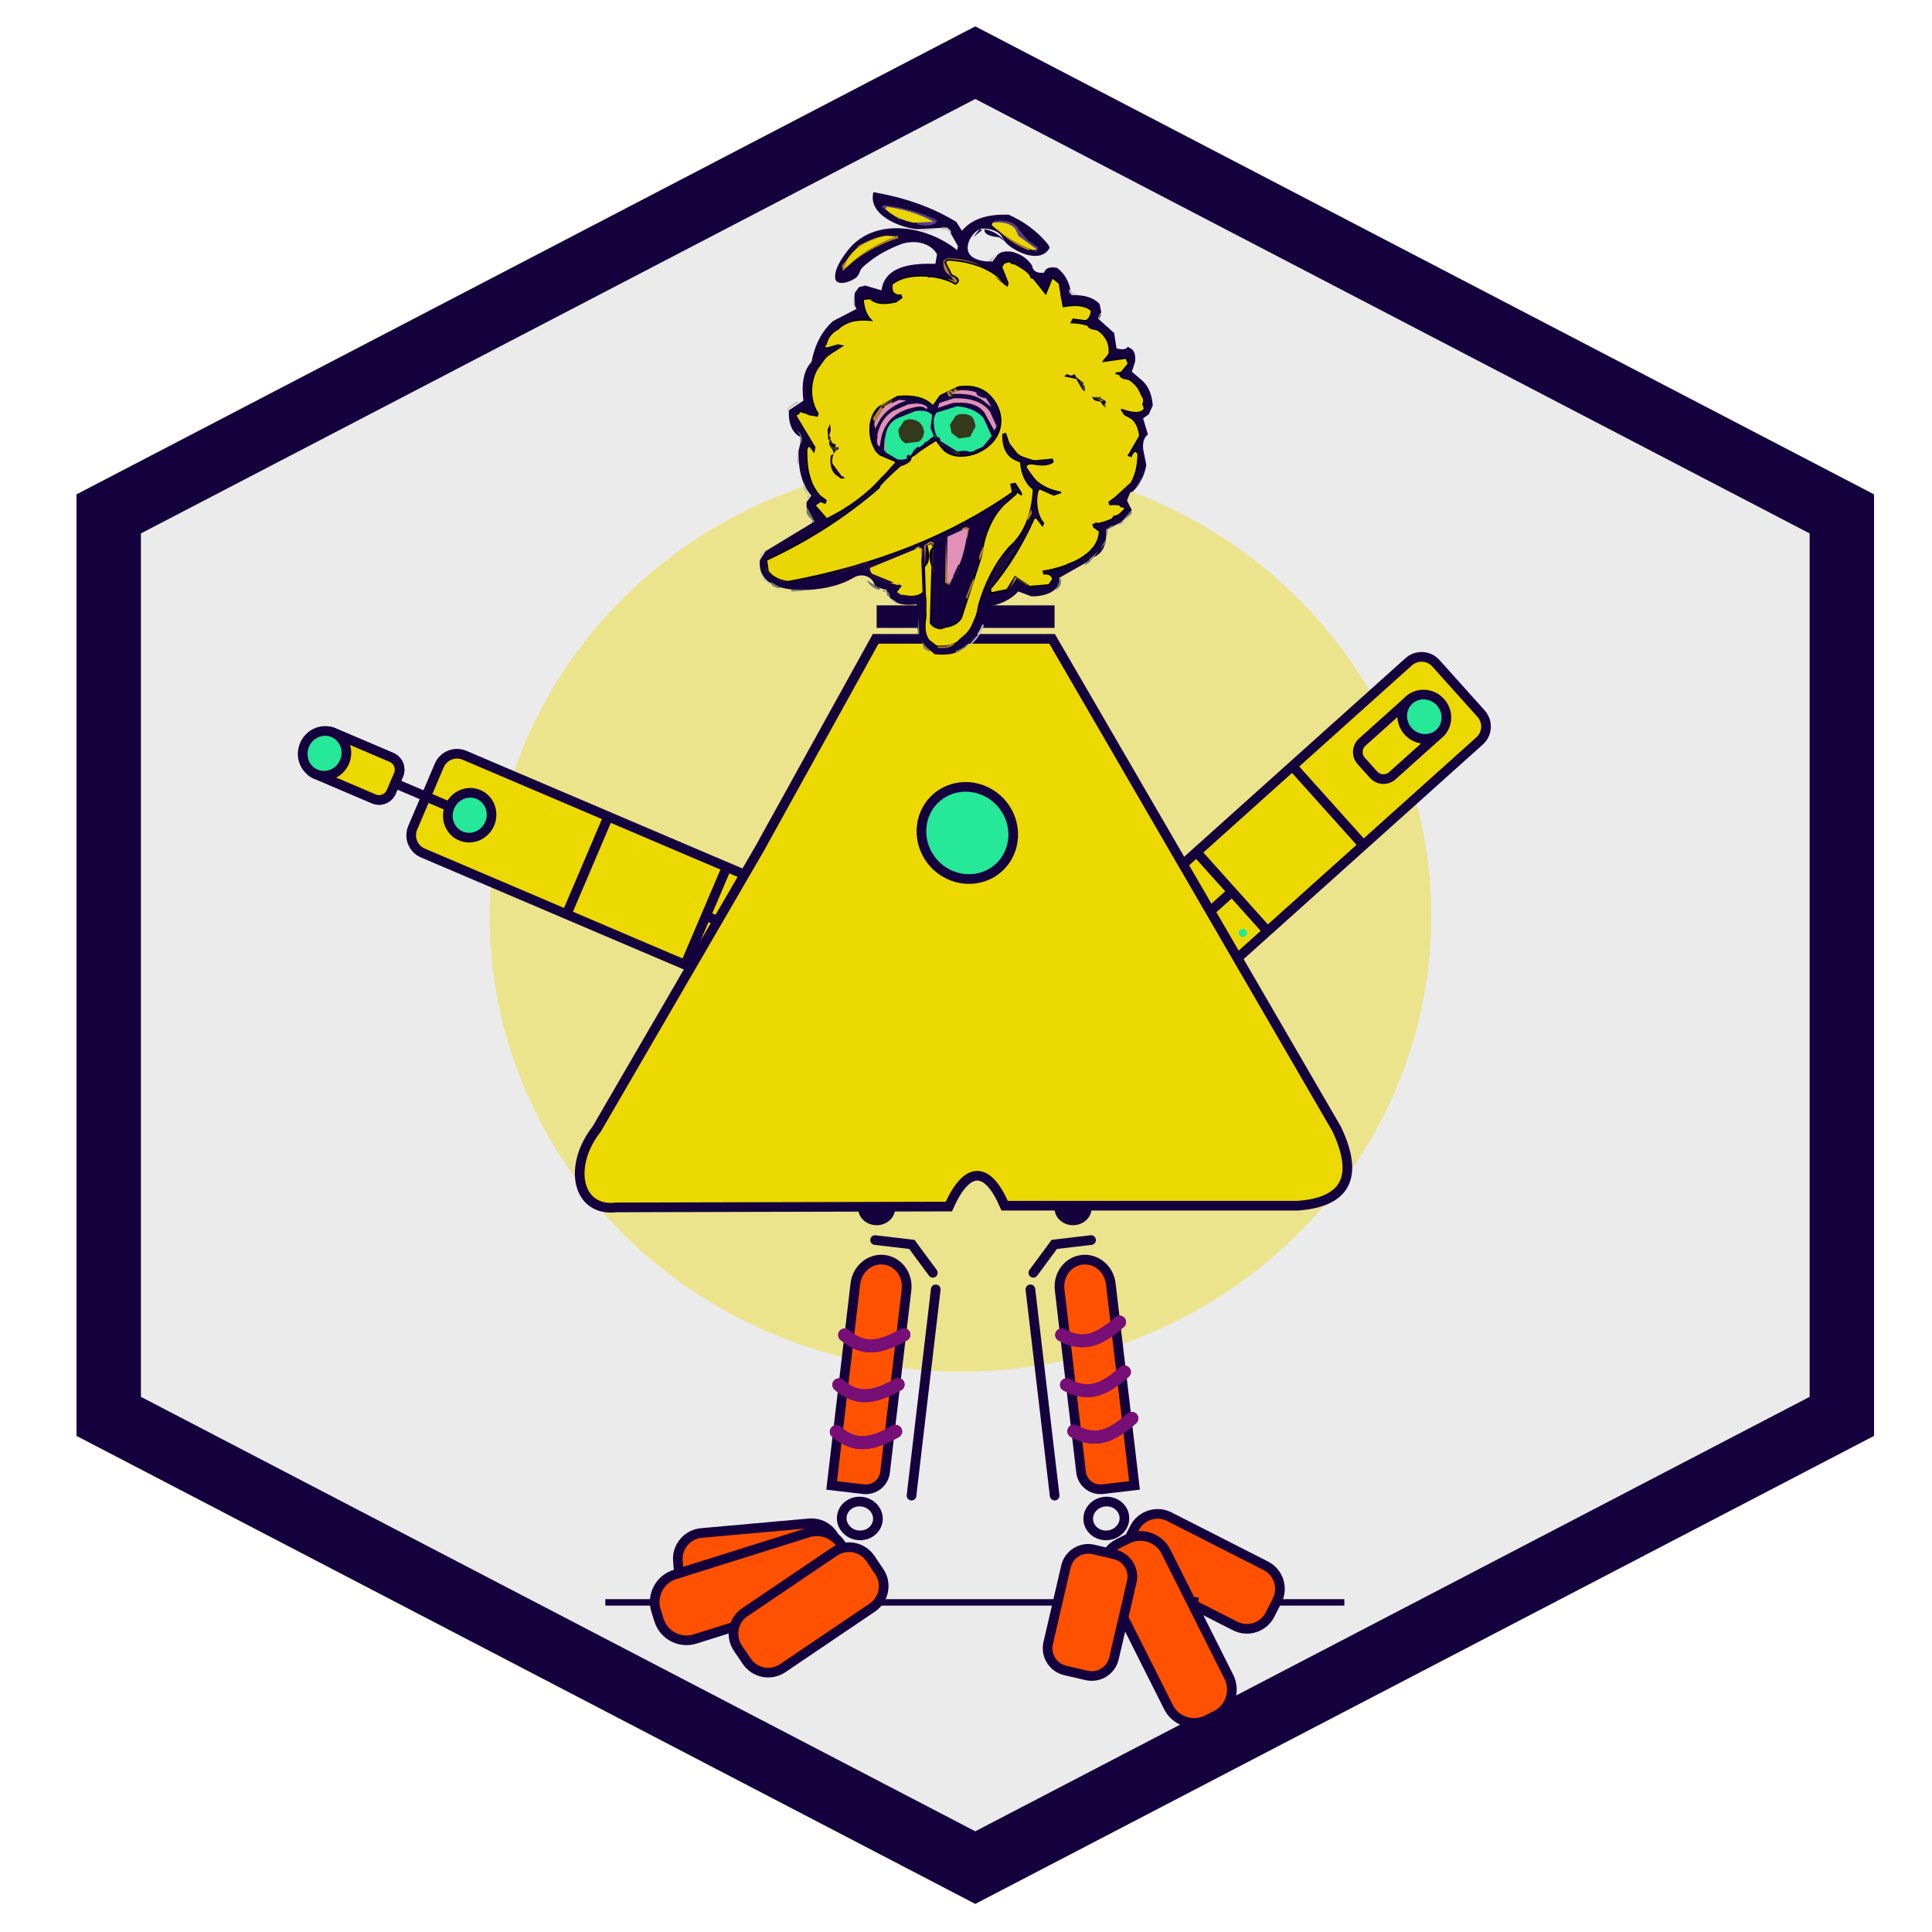 <?xml version="1.0" standalone="no"?><!-- Generator: Gravit.io --><svg xmlns="http://www.w3.org/2000/svg" xmlns:xlink="http://www.w3.org/1999/xlink" style="isolation:isolate" viewBox="0 0 1200 1200" width="1200px" height="1200px"><defs><clipPath id="_clipPath_vOF9yXOxLPNBE8D3JhpP67arb49Flkju"><rect width="1200" height="1200"/></clipPath></defs><g clip-path="url(#_clipPath_vOF9yXOxLPNBE8D3JhpP67arb49Flkju)"><polygon points="1144,879.73,605.763,1160,67.525,879.73,67.525,319.19,605.763,38.92,1144,319.19" fill="rgb(235,235,235)" vector-effect="non-scaling-stroke" stroke-width="40" stroke="rgb(21,0,62)" stroke-linejoin="miter" stroke-linecap="square" stroke-miterlimit="3"/><g opacity="0.4"><ellipse vector-effect="non-scaling-stroke" cx="596.571" cy="569" rx="272.429" ry="263" fill="rgb(236,217,1)" stroke-width="40" stroke="rgb(236,217,1)" stroke-linejoin="miter" stroke-linecap="round" stroke-miterlimit="3"/></g><line x1="378" y1="995.271" x2="833" y2="995.271" vector-effect="non-scaling-stroke" stroke-width="4" stroke="rgb(21,0,62)" stroke-linejoin="miter" stroke-linecap="square" stroke-miterlimit="3"/><g><path d="M 698.138 642.282 L 670.06 610.99 C 665.645 606.069 666.055 598.489 670.976 594.074 L 874.946 411.056 C 879.867 406.641 887.447 407.051 891.862 411.972 L 919.94 443.265 C 924.355 448.185 923.945 455.765 919.024 460.18 L 715.054 643.198 C 710.133 647.613 702.553 647.203 698.138 642.282 Z" style="stroke:none;fill:#ECD901;stroke-miterlimit:10;"/><path d="M 698.138 642.282 L 670.06 610.99 C 665.645 606.069 666.055 598.489 670.976 594.074 L 874.946 411.056 C 879.867 406.641 887.447 407.051 891.862 411.972 L 919.94 443.265 C 924.355 448.185 923.945 455.765 919.024 460.18 L 715.054 643.198 C 710.133 647.613 702.553 647.203 698.138 642.282 Z" style="fill:none;stroke:#15003E;stroke-width:6;stroke-linecap:square;stroke-miterlimit:2;"/><line x1="846.143" y1="524.231" x2="803.401" y2="476.596" vector-effect="non-scaling-stroke" stroke-width="6" stroke="rgb(21,0,62)" stroke-linejoin="miter" stroke-linecap="square" stroke-miterlimit="3"/><line x1="786.599" y1="577.658" x2="743.857" y2="530.023" vector-effect="non-scaling-stroke" stroke-width="6" stroke="rgb(21,0,62)" stroke-linejoin="miter" stroke-linecap="square" stroke-miterlimit="3"/><line x1="684.843" y1="625.968" x2="764.484" y2="554.509" vector-effect="non-scaling-stroke" stroke-width="6" stroke="rgb(21,0,62)" stroke-linejoin="miter" stroke-linecap="square" stroke-miterlimit="3"/><g><path d="M 853.139 481.176 L 845.477 472.637 C 842.431 469.242 842.714 464.013 846.109 460.967 L 875.488 434.606 C 878.883 431.56 884.112 431.843 887.158 435.238 L 894.82 443.777 C 897.866 447.171 897.582 452.4 894.188 455.446 L 864.809 481.808 C 861.414 484.854 856.185 484.571 853.139 481.176 Z" style="stroke:none;fill:#ECD901;stroke-linecap:square;stroke-miterlimit:2;"/><path d="M 853.139 481.176 L 845.477 472.637 C 842.431 469.242 842.714 464.013 846.109 460.967 L 875.488 434.606 C 878.883 431.56 884.112 431.843 887.158 435.238 L 894.82 443.777 C 897.866 447.171 897.582 452.4 894.188 455.446 L 864.809 481.808 C 861.414 484.854 856.185 484.571 853.139 481.176 Z" style="fill:none;stroke:#15003E;stroke-width:6;stroke-linecap:square;stroke-miterlimit:2;"/><path d=" M 894.012 455.604 C 888.466 460.58 879.774 459.951 874.614 454.2 C 869.454 448.449 869.767 439.74 875.312 434.764 C 880.858 429.788 889.55 430.417 894.71 436.168 C 899.871 441.919 899.558 450.628 894.012 455.604 Z " fill="rgb(37,232,153)" vector-effect="non-scaling-stroke" stroke-width="6" stroke="rgb(21,0,62)" stroke-linejoin="miter" stroke-linecap="square" stroke-miterlimit="3"/></g></g><g><path d="M 546.977 592.285 L 530.493 630.962 C 527.901 637.044 520.858 639.877 514.777 637.285 L 262.676 529.838 C 256.594 527.246 253.761 520.204 256.353 514.122 L 272.837 475.446 C 275.429 469.364 282.472 466.531 288.553 469.123 L 540.654 576.569 C 546.736 579.161 549.569 586.203 546.977 592.285 Z" style="stroke:none;fill:#ECD901;stroke-linecap:square;stroke-miterlimit:2;"/><path d="M 546.977 592.285 L 530.493 630.962 C 527.901 637.044 520.858 639.877 514.777 637.285 L 262.676 529.838 C 256.594 527.246 253.761 520.204 256.353 514.122 L 272.837 475.446 C 275.429 469.364 282.472 466.531 288.553 469.123 L 540.654 576.569 C 546.736 579.161 549.569 586.203 546.977 592.285 Z" style="fill:none;stroke:#15003E;stroke-width:6;stroke-linecap:square;stroke-miterlimit:2;"/><line x1="377.414" y1="508.083" x2="352.321" y2="566.958" vector-effect="non-scaling-stroke" stroke-width="6" stroke="rgb(21,0,62)" stroke-linejoin="miter" stroke-linecap="square" stroke-miterlimit="3"/><line x1="451.009" y1="539.449" x2="425.916" y2="598.325" vector-effect="non-scaling-stroke" stroke-width="6" stroke="rgb(21,0,62)" stroke-linejoin="miter" stroke-linecap="square" stroke-miterlimit="3"/><line x1="537.815" y1="611.231" x2="439.382" y2="569.279" vector-effect="non-scaling-stroke" stroke-width="6" stroke="rgb(21,0,62)" stroke-linejoin="miter" stroke-linecap="square" stroke-miterlimit="3"/><line x1="285.754" y1="503.802" x2="240.677" y2="484.59" vector-effect="non-scaling-stroke" stroke-width="6" stroke="rgb(21,0,62)" stroke-linejoin="miter" stroke-linecap="square" stroke-miterlimit="3"/><path d="M 247.526 481.273 L 243.028 491.827 C 241.239 496.023 236.381 497.977 232.185 496.189 L 195.874 480.713 C 191.678 478.925 189.723 474.066 191.512 469.871 L 196.009 459.317 C 197.798 455.121 202.656 453.167 206.852 454.955 L 243.164 470.431 C 247.359 472.219 249.314 477.078 247.526 481.273 Z" style="stroke:none;fill:#E32F2F;stroke-linecap:square;stroke-miterlimit:2;"/><path d="M 247.526 481.273 L 243.028 491.827 C 241.239 496.023 236.381 497.977 232.185 496.189 L 195.874 480.713 C 191.678 478.925 189.723 474.066 191.512 469.871 L 196.009 459.317 C 197.798 455.121 202.656 453.167 206.852 454.955 L 243.164 470.431 C 247.359 472.219 249.314 477.078 247.526 481.273 Z" style="fill:none;stroke:#15003E;stroke-width:6;stroke-linecap:square;stroke-miterlimit:2;"/><path d="M 247.526 481.273 L 243.028 491.827 C 241.239 496.023 236.381 497.977 232.185 496.189 L 195.874 480.713 C 191.678 478.925 189.723 474.066 191.512 469.871 L 196.009 459.317 C 197.798 455.121 202.656 453.167 206.852 454.955 L 243.164 470.431 C 247.359 472.219 249.314 477.078 247.526 481.273 Z" style="stroke:none;fill:#ECD901;stroke-linecap:square;stroke-miterlimit:2;"/><path d="M 247.526 481.273 L 243.028 491.827 C 241.239 496.023 236.381 497.977 232.185 496.189 L 195.874 480.713 C 191.678 478.925 189.723 474.066 191.512 469.871 L 196.009 459.317 C 197.798 455.121 202.656 453.167 206.852 454.955 L 243.164 470.431 C 247.359 472.219 249.314 477.078 247.526 481.273 Z" style="fill:none;stroke:#15003E;stroke-width:6;stroke-linecap:square;stroke-miterlimit:2;"/><path d=" M 207.069 455.047 C 213.923 457.969 217.029 466.111 213.999 473.22 C 210.969 480.328 202.945 483.727 196.091 480.806 C 189.237 477.884 186.131 469.742 189.161 462.633 C 192.19 455.525 200.215 452.126 207.069 455.047 Z " fill="rgb(37,232,153)" vector-effect="non-scaling-stroke" stroke-width="6" stroke="rgb(21,0,62)" stroke-linejoin="miter" stroke-linecap="square" stroke-miterlimit="3"/><path d=" M 297.222 493.471 C 304.077 496.393 307.182 504.535 304.152 511.643 C 301.123 518.751 293.098 522.151 286.244 519.229 C 279.39 516.308 276.285 508.165 279.314 501.057 C 282.344 493.949 290.368 490.55 297.222 493.471 Z " fill="rgb(37,232,153)" vector-effect="non-scaling-stroke" stroke-width="6" stroke="rgb(21,0,62)" stroke-linejoin="miter" stroke-linecap="square" stroke-miterlimit="3"/></g><ellipse vector-effect="non-scaling-stroke" cx="447.439" cy="579.049" rx="2.5" ry="2.574" fill="rgb(37,232,153)"/><ellipse vector-effect="non-scaling-stroke" cx="771.939" cy="579.475" rx="2.5" ry="2.574" fill="rgb(37,232,153)"/><ellipse vector-effect="non-scaling-stroke" cx="544.5" cy="750.5" rx="11.5" ry="10.5" fill="rgb(21,0,62)"/><ellipse vector-effect="non-scaling-stroke" cx="666.5" cy="750.5" rx="11.5" ry="10.5" fill="rgb(21,0,62)"/><path d=" M 830.212 701.21 C 844.222 730.816 836.162 746.718 806.001 748.884 L 624 748.884 C 613.333 724 600.667 724 589.334 749.409 L 383 749.935 C 358.411 752.978 352.466 724.32 370.665 701.21 L 471.79 527.127 L 543.877 396.8 L 599.749 396.8 L 653.479 396.8 L 728.783 526.507 L 830.212 701.21 Z " fill="rgb(236,217,1)" vector-effect="non-scaling-stroke" stroke-width="6" stroke="rgb(21,0,62)" stroke-linejoin="miter" stroke-linecap="square" stroke-miterlimit="3"/><path d=" M 620.258 539.023 C 608.731 549.366 590.665 548.058 579.94 536.105 C 569.214 524.151 569.864 506.05 581.391 495.707 C 592.917 485.365 610.983 486.673 621.709 498.626 C 632.434 510.579 631.784 528.681 620.258 539.023 Z " fill="rgb(37,232,153)" vector-effect="non-scaling-stroke" stroke-width="6" stroke="rgb(21,0,62)" stroke-linejoin="miter" stroke-linecap="square" stroke-miterlimit="3"/><g><g><g><path d="M 672.074 782.473 L 672.074 782.473 C 680.845 781.442 688.848 788.118 689.936 797.372 L 704.662 922.627 L 684.857 924.955 C 678.247 925.732 672.25 920.997 671.473 914.387 L 658.155 801.108 C 657.067 791.854 663.304 783.504 672.074 782.473 Z" style="stroke:none;fill:#FF5100;stroke-linecap:square;stroke-miterlimit:2;"/><path d="M 672.074 782.473 L 672.074 782.473 C 680.845 781.442 688.848 788.118 689.936 797.372 L 704.662 922.627 L 684.857 924.955 C 678.247 925.732 672.25 920.997 671.473 914.387 L 658.155 801.108 C 657.067 791.854 663.304 783.504 672.074 782.473 Z" style="fill:none;stroke:#15003E;stroke-width:6;stroke-linecap:square;stroke-miterlimit:2;"/><g><path d=" M 667 888.95 C 677.521 894.593 685.599 893.5 694.667 887.505 C 697.33 885.744 700.079 883.56 703 881" fill="none" vector-effect="non-scaling-stroke" stroke-width="8" stroke="rgb(119,15,119)" stroke-linejoin="miter" stroke-linecap="round" stroke-miterlimit="3"/><path d=" M 667 888.95 C 677.521 894.593 685.599 893.5 694.667 887.505 C 697.33 885.744 700.079 883.56 703 881" fill="none" vector-effect="non-scaling-stroke" stroke-width="8" stroke="rgb(119,15,119)" stroke-linejoin="miter" stroke-linecap="round" stroke-miterlimit="3"/><path d=" M 667 888.95 C 677.521 894.593 685.599 893.5 694.667 887.505 C 697.33 885.744 700.079 883.56 703 881" fill="none" vector-effect="non-scaling-stroke" stroke-width="8" stroke="rgb(119,15,119)" stroke-linejoin="miter" stroke-linecap="round" stroke-miterlimit="3"/><path d=" M 659.4 829.128 C 669.921 834.771 677.999 833.678 687.066 827.683 C 689.73 825.922 692.479 823.739 695.4 821.178" fill="none" vector-effect="non-scaling-stroke" stroke-width="8" stroke="rgb(119,15,119)" stroke-linejoin="miter" stroke-linecap="round" stroke-miterlimit="3"/><path d=" M 659.4 829.128 C 669.921 834.771 677.999 833.678 687.066 827.683 C 689.73 825.922 692.479 823.739 695.4 821.178" fill="none" vector-effect="non-scaling-stroke" stroke-width="8" stroke="rgb(119,15,119)" stroke-linejoin="miter" stroke-linecap="round" stroke-miterlimit="3"/><path d=" M 662.4 860.128 C 672.921 865.771 680.999 864.678 690.066 858.683 C 692.73 856.922 695.479 854.739 698.4 852.178" fill="none" vector-effect="non-scaling-stroke" stroke-width="8" stroke="rgb(119,15,119)" stroke-linejoin="miter" stroke-linecap="round" stroke-miterlimit="3"/><path d=" M 662.4 860.128 C 672.921 865.771 680.999 864.678 690.066 858.683 C 692.73 856.922 695.479 854.739 698.4 852.178" fill="none" vector-effect="non-scaling-stroke" stroke-width="8" stroke="rgb(119,15,119)" stroke-linejoin="miter" stroke-linecap="round" stroke-miterlimit="3"/></g><path d=" M 677.684 770.234 L 654.841 772.92 L 641.812 790.562" fill="none" vector-effect="non-scaling-stroke" stroke-width="6" stroke="rgb(21,0,62)" stroke-linejoin="miter" stroke-linecap="round" stroke-miterlimit="3"/><line x1="640" y1="800.844" x2="655.062" y2="928.961" vector-effect="non-scaling-stroke" stroke-width="6" stroke="rgb(21,0,62)" stroke-linejoin="miter" stroke-linecap="round" stroke-miterlimit="3"/><path d=" M 698.332 941.836 C 697.655 936.081 692.099 931.996 685.933 932.721 C 679.766 933.446 675.309 938.708 675.986 944.463 C 676.662 950.219 682.218 954.303 688.385 953.578 C 694.551 952.853 699.008 947.592 698.332 941.836 Z " fill="rgb(235,235,235)" vector-effect="non-scaling-stroke" stroke-width="6" stroke="rgb(21,0,62)" stroke-linejoin="miter" stroke-linecap="square" stroke-miterlimit="3"/></g><g><path d="M 786.21 972.543 L 726.319 942.063 C 718.408 938.036 708.716 941.191 704.69 949.102 L 700.249 957.827 C 696.223 965.738 699.377 975.43 707.288 979.457 L 767.179 1009.937 C 775.09 1013.964 784.782 1010.809 788.809 1002.898 L 793.249 994.173 C 797.275 986.262 794.121 976.57 786.21 972.543 Z" style="stroke:none;fill:#FF5100;stroke-linecap:square;stroke-miterlimit:2;"/><path d="M 786.21 972.543 L 726.319 942.063 C 718.408 938.036 708.716 941.191 704.69 949.102 L 700.249 957.827 C 696.223 965.738 699.377 975.43 707.288 979.457 L 767.179 1009.937 C 775.09 1013.964 784.782 1010.809 788.809 1002.898 L 793.249 994.173 C 797.275 986.262 794.121 976.57 786.21 972.543 Z" style="fill:none;stroke:#15003E;stroke-width:6;stroke-linecap:round;stroke-miterlimit:2;"/><g><line x1="741.289" y1="994.91" x2="727.345" y2="993.661" vector-effect="non-scaling-stroke" stroke-width="6" stroke="rgb(21,0,62)" stroke-linejoin="miter" stroke-linecap="square" stroke-miterlimit="3"/></g></g><g><path d="M 763.24 1041.456 L 724.253 963.846 C 719.827 955.036 709.081 951.477 700.271 955.903 L 694.704 958.699 C 685.894 963.125 682.334 973.871 686.76 982.681 L 725.747 1060.291 C 730.173 1069.101 740.919 1072.661 749.729 1068.235 L 755.296 1065.438 C 764.106 1061.013 767.666 1050.267 763.24 1041.456 Z" style="stroke:none;fill:#FF5100;stroke-linecap:round;stroke-miterlimit:2;"/><path d="M 763.24 1041.456 L 724.253 963.846 C 719.827 955.036 709.081 951.477 700.271 955.903 L 694.704 958.699 C 685.894 963.125 682.334 973.871 686.76 982.681 L 725.747 1060.291 C 730.173 1069.101 740.919 1072.661 749.729 1068.235 L 755.296 1065.438 C 764.106 1061.013 767.666 1050.267 763.24 1041.456 Z" style="fill:none;stroke:#15003E;stroke-width:6;stroke-linecap:round;stroke-miterlimit:2;"/></g><g><path d="M 691.916 1030.023 L 702.955 982.476 C 704.723 974.857 699.973 967.234 692.354 965.465 L 679.094 962.387 C 671.475 960.618 663.852 965.368 662.084 972.988 L 651.045 1020.535 C 649.277 1028.155 654.027 1035.777 661.646 1037.546 L 674.906 1040.624 C 682.525 1042.393 690.148 1037.643 691.916 1030.023 Z" style="stroke:none;fill:#FF5100;stroke-linecap:round;stroke-miterlimit:2;"/><path d="M 691.916 1030.023 L 702.955 982.476 C 704.723 974.857 699.973 967.234 692.354 965.465 L 679.094 962.387 C 671.475 960.618 663.852 965.368 662.084 972.988 L 651.045 1020.535 C 649.277 1028.155 654.027 1035.777 661.646 1037.546 L 674.906 1040.624 C 682.525 1042.393 690.148 1037.643 691.916 1030.023 Z" style="fill:none;stroke:#15003E;stroke-width:6;stroke-linecap:round;stroke-miterlimit:2;"/></g></g><g><g><path d="M 549.139 782.473 L 549.139 782.473 C 540.369 781.442 532.365 788.118 531.277 797.372 L 516.552 922.627 L 536.356 924.955 C 542.966 925.732 548.964 920.997 549.741 914.387 L 563.059 801.108 C 564.147 791.854 557.909 783.504 549.139 782.473 Z" style="stroke:none;fill:#FF5100;stroke-linecap:round;stroke-miterlimit:2;"/><path d="M 549.139 782.473 L 549.139 782.473 C 540.369 781.442 532.365 788.118 531.277 797.372 L 516.552 922.627 L 536.356 924.955 C 542.966 925.732 548.964 920.997 549.741 914.387 L 563.059 801.108 C 564.147 791.854 557.909 783.504 549.139 782.473 Z" style="fill:none;stroke:#15003E;stroke-width:6;stroke-linecap:square;stroke-miterlimit:2;"/><g><path d=" M 519.431 889.271 C 528.528 897.003 536.654 897.635 546.781 893.684 C 549.756 892.524 552.903 890.968 556.298 889.081" fill="none" vector-effect="non-scaling-stroke" stroke-width="8" stroke="rgb(119,15,119)" stroke-linejoin="miter" stroke-linecap="round" stroke-miterlimit="3"/><path d=" M 519.431 889.271 C 528.528 897.003 536.654 897.635 546.781 893.684 C 549.756 892.524 552.903 890.968 556.298 889.081" fill="none" vector-effect="non-scaling-stroke" stroke-width="8" stroke="rgb(119,15,119)" stroke-linejoin="miter" stroke-linecap="round" stroke-miterlimit="3"/><path d=" M 519.431 889.271 C 528.528 897.003 536.654 897.635 546.781 893.684 C 549.756 892.524 552.903 890.968 556.298 889.081" fill="none" vector-effect="non-scaling-stroke" stroke-width="8" stroke="rgb(119,15,119)" stroke-linejoin="miter" stroke-linecap="round" stroke-miterlimit="3"/><path d=" M 524.599 829.19 C 533.696 836.922 541.823 837.555 551.949 833.604 C 554.924 832.443 558.071 830.888 561.466 829" fill="none" vector-effect="non-scaling-stroke" stroke-width="8" stroke="rgb(119,15,119)" stroke-linejoin="miter" stroke-linecap="round" stroke-miterlimit="3"/><path d=" M 524.599 829.19 C 533.696 836.922 541.823 837.555 551.949 833.604 C 554.924 832.443 558.071 830.888 561.466 829" fill="none" vector-effect="non-scaling-stroke" stroke-width="8" stroke="rgb(119,15,119)" stroke-linejoin="miter" stroke-linecap="round" stroke-miterlimit="3"/><path d=" M 521.003 860.127 C 530.1 867.859 538.227 868.491 548.354 864.54 C 551.328 863.38 554.475 861.824 557.87 859.937" fill="none" vector-effect="non-scaling-stroke" stroke-width="8" stroke="rgb(119,15,119)" stroke-linejoin="miter" stroke-linecap="round" stroke-miterlimit="3"/><path d=" M 521.003 860.127 C 530.1 867.859 538.227 868.491 548.354 864.54 C 551.328 863.38 554.475 861.824 557.87 859.937" fill="none" vector-effect="non-scaling-stroke" stroke-width="8" stroke="rgb(119,15,119)" stroke-linejoin="miter" stroke-linecap="round" stroke-miterlimit="3"/></g><path d=" M 543.53 770.234 L 566.373 772.92 L 579.402 790.562" fill="none" vector-effect="non-scaling-stroke" stroke-width="6" stroke="rgb(21,0,62)" stroke-linejoin="miter" stroke-linecap="round" stroke-miterlimit="3"/><line x1="581.214" y1="800.844" x2="566.151" y2="928.961" vector-effect="non-scaling-stroke" stroke-width="6" stroke="rgb(21,0,62)" stroke-linejoin="miter" stroke-linecap="round" stroke-miterlimit="3"/><path d=" M 522.882 941.836 C 523.558 936.081 529.114 931.996 535.281 932.721 C 541.447 933.446 545.905 938.708 545.228 944.463 C 544.551 950.219 538.995 954.303 532.829 953.578 C 526.662 952.853 522.205 947.592 522.882 941.836 Z " fill="rgb(235,235,235)" vector-effect="non-scaling-stroke" stroke-width="6" stroke="rgb(21,0,62)" stroke-linejoin="miter" stroke-linecap="square" stroke-miterlimit="3"/></g><g><path d="M 435.648 952.18 L 502.58 946.18 C 511.422 945.388 519.244 951.923 520.036 960.764 L 520.91 970.515 C 521.703 979.356 515.168 987.178 506.326 987.971 L 439.394 993.97 C 430.552 994.763 422.73 988.228 421.938 979.386 L 421.064 969.635 C 420.271 960.794 426.806 952.972 435.648 952.18 Z" style="stroke:none;fill:#FF5100;stroke-linecap:square;stroke-miterlimit:2;"/><path d="M 435.648 952.18 L 502.58 946.18 C 511.422 945.388 519.244 951.923 520.036 960.764 L 520.91 970.515 C 521.703 979.356 515.168 987.178 506.326 987.971 L 439.394 993.97 C 430.552 994.763 422.73 988.228 421.938 979.386 L 421.064 969.635 C 420.271 960.794 426.806 952.972 435.648 952.18 Z" style="fill:none;stroke:#15003E;stroke-width:6;stroke-linecap:round;stroke-miterlimit:2;"/><g><line x1="453.032" y1="997.321" x2="466.976" y2="996.071" vector-effect="non-scaling-stroke" stroke-width="6" stroke="rgb(21,0,62)" stroke-linejoin="miter" stroke-linecap="square" stroke-miterlimit="3"/><line x1="479.924" y1="994.91" x2="493.868" y2="993.661" vector-effect="non-scaling-stroke" stroke-width="6" stroke="rgb(21,0,62)" stroke-linejoin="miter" stroke-linecap="square" stroke-miterlimit="3"/></g></g><g><path d="M 419.159 977.969 L 502.015 951.926 C 511.421 948.969 521.457 954.205 524.414 963.611 L 526.282 969.554 C 529.238 978.96 524.002 988.996 514.596 991.953 L 431.741 1017.996 C 422.335 1020.953 412.299 1015.717 409.342 1006.311 L 407.474 1000.368 C 404.518 990.962 409.754 980.926 419.159 977.969 Z" style="stroke:none;fill:#FF5100;stroke-linecap:round;stroke-miterlimit:2;"/><path d="M 419.159 977.969 L 502.015 951.926 C 511.421 948.969 521.457 954.205 524.414 963.611 L 526.282 969.554 C 529.238 978.96 524.002 988.996 514.596 991.953 L 431.741 1017.996 C 422.335 1020.953 412.299 1015.717 409.342 1006.311 L 407.474 1000.368 C 404.518 990.962 409.754 980.926 419.159 977.969 Z" style="fill:none;stroke:#15003E;stroke-width:6;stroke-linecap:round;stroke-miterlimit:2;"/></g><g><path d="M 462.639 1001.383 L 518.305 963.737 C 525.658 958.764 535.666 960.696 540.639 968.049 L 546.123 976.159 C 551.096 983.512 549.163 993.52 541.81 998.493 L 486.144 1036.139 C 478.791 1041.112 468.784 1039.18 463.811 1031.827 L 458.326 1023.717 C 453.353 1016.364 455.286 1006.356 462.639 1001.383 Z" style="stroke:none;fill:#FF5100;stroke-linecap:round;stroke-miterlimit:2;"/><path d="M 462.639 1001.383 L 518.305 963.737 C 525.658 958.764 535.666 960.696 540.639 968.049 L 546.123 976.159 C 551.096 983.512 549.163 993.52 541.81 998.493 L 486.144 1036.139 C 478.791 1041.112 468.784 1039.18 463.811 1031.827 L 458.326 1023.717 C 453.353 1016.364 455.286 1006.356 462.639 1001.383 Z" style="fill:none;stroke:#15003E;stroke-width:6;stroke-linecap:round;stroke-miterlimit:2;"/></g></g></g><g/><rect x="544.5" y="376" width="110.5" height="14" transform="matrix(1,0,0,1,0,0)" fill="rgb(21,0,62)"/><g><path d=" M 542.5 119.359 C 560.558 122.459 578.349 128.183 594 137.859 L 594 137.859 L 597.5 143.359 Q 606.253 132.612 626.5 133.359 Q 641.385 139.975 651 151.859 L 652 153.859 C 646.449 163.986 631.174 156.836 625.307 151.303 C 622.98 149.109 622.53 146.015 619.577 144.22 C 616.733 142.49 610.624 140.944 607.594 142.828 C 602.063 146.268 597.696 155.869 604.465 159.957 C 608.04 162.115 612.411 162.53 616.5 162.359 L 616.5 162.359 L 619.5 158.359 Q 622.167 155.526 628.5 156.359 Q 636.85 158.509 641 164.859 Q 641.75 170.109 648.5 169.359 Q 649.75 165.109 656.5 166.359 Q 664.059 171.801 665.5 183.359 Q 677.517 182.842 683 188.859 L 684 193.859 L 682 197.859 L 692 206.859 L 693.5 216.359 C 695.61 216.935 699.106 217.682 700.5 215.359 L 700.5 215.359 L 703 216.859 C 705.233 218.813 705.32 222.14 705 224.859 L 705 224.859 L 703 230.859 L 710 236.859 C 713.998 240.795 715.605 246.403 716 251.859 L 716 251.859 L 713.5 257.359 L 710 259.859 L 713 269.859 C 710.164 271.885 709.753 275.652 710 278.859 L 710 278.859 L 712 288.859 C 710.855 295.057 708.232 301.062 703.5 305.359 L 703.5 305.359 L 702 305.859 L 700 310.859 L 703 316.859 L 696.5 324.359 L 687 328.859 C 687.635 335.967 686.096 343.853 678.5 346.359 L 678.5 346.359 L 677 346.859 L 676.5 348.359 L 658 358.859 C 658.96 367.865 647.595 370.715 640.5 370.359 L 640.5 370.359 L 632.5 367.359 Q 625.581 374.94 613 376.859 Q 610.793 393.653 599.5 401.359 Q 594 407.859 580.5 406.359 L 573 399.859 Q 568.25 390.609 569.5 375.359 Q 558.068 376.791 553 371.859 L 550.5 366.359 L 543.5 364.359 C 542.44 358.082 535.656 355.726 530.516 358.625 C 527.233 360.476 525.222 361.494 521.641 362.75 C 516.443 364.573 510.99 365.606 505.516 366.125 C 492.621 367.347 470.049 366.2 472 347.859 L 472 347.859 L 475.5 342.359 L 506 323.859 C 501.653 321.532 500.73 316.413 501 311.859 L 501 311.859 L 504 307.859 C 497.289 300.288 495.758 289.62 496 279.859 L 496 279.859 L 498 271.859 C 491.203 268.959 489.614 261.582 490 254.859 L 490 254.859 L 499 248.859 Q 496.969 232.328 504 224.859 Q 507.156 208.516 517.5 199.359 L 532 191.859 C 529.939 189.062 530.378 185.047 531 181.859 L 531 181.859 L 533.5 178.359 L 537.5 177.359 L 547.5 180.359 C 549.641 164.418 568.053 163.533 581 163.859 L 581 163.859 L 582 157.859 C 577.498 150.164 566.852 148.861 559.219 151.828 C 551.934 154.66 545.079 158.281 539.023 163.258 C 537.176 164.776 535.044 166.206 534.198 168.432 C 533.655 169.862 533.245 170.809 532.226 171.96 C 529.941 174.539 519.319 178.63 518.742 172.742 C 518.18 167.006 523.094 160.068 526.285 155.894 C 542.761 134.338 575.633 140.079 594.5 155.359 L 594.5 155.359 L 595 152.859 L 588.5 141.359 L 569.5 142.359 C 558.809 141.33 538.849 133.451 542.5 119.359 L 542.5 119.359 Z " fill="rgb(21,0,62)"/><path d=" M 548.5 127.359 C 560.061 128.718 571.578 131.569 582 136.859 L 582 136.859 L 581.5 138.359 C 578.096 140.728 573.306 140.136 569.5 139.359 L 569.5 139.359 L 569.5 138.359 L 580 137.859 C 570.968 132.667 560.771 129.789 550.5 128.359 L 550.5 128.359 L 550 129.859 L 560 135.859 L 558.5 136.359 L 548 128.859 L 548.5 127.359 Z " fill="rgb(91,64,145)"/><path d=" M 550.5 128.359 C 560.771 129.789 570.968 132.667 580 137.859 L 580 137.859 L 567.5 138.359 C 561.061 137.07 554.809 134.426 550 129.859 L 550 129.859 L 550.5 128.359 Z " fill="rgb(233,214,4)"/><line x1="545.5" y1="130.359" x2="549.5" y2="135.359"/><line x1="632.5" y1="135.359" x2="637.5" y2="141.359"/><path d=" M 617.5 137.359 C 623.142 136.576 630.273 136.93 633 142.859 L 633 142.859 L 638.5 149.359 L 645 153.859 L 643.5 156.359 L 642 155.859 L 644 154.859 L 632 145.859 L 629.5 141.359 C 627.485 138.538 623.698 138.088 620.5 138.359 C 619.765 138.422 616.493 139.122 617.5 137.359 L 617.5 137.359 Z " fill="rgb(91,64,145)"/><path d=" M 616.5 138.359 C 621.592 137.741 627.943 138.041 631 142.859 L 631 142.859 L 632.5 146.359 L 644 154.859 L 641.5 155.359 C 632.14 151.808 623.359 146.681 616 139.859 L 616 139.859 L 616.5 138.359 Z " fill="rgb(233,214,4)"/><path d=" M 584.5 141.359 C 587.335 140.99 590.427 141.613 591 144.859 L 591 144.859 L 587.5 142.359 C 586.739 142.502 583.516 143.081 584.5 141.359 L 584.5 141.359 Z " fill="rgb(188,193,185)"/><path d=" M 618.5 141.359 C 624.771 147.63 632.621 152.066 641 154.859 L 641 154.859 L 638.5 155.359 C 630.927 152.203 623.849 147.648 618.5 141.359 L 618.5 141.359 Z " fill="rgb(173,125,49)"/><line x1="638.5" y1="141.359" x2="643.5" y2="147.359"/><path d=" M 572.5 142.359 L 582 142.859 L 572.5 143.359 L 572.5 142.359 Z " fill="rgb(188,193,185)"/><path d=" M 608.5 142.359 L 610 142.859 L 604.5 147.359 L 608.5 142.359 Z  M 611.5 142.359 C 616.414 143.342 621.037 145.712 624 149.859 L 624 149.859 L 620.5 147.359 C 618.025 147.089 610.779 146.466 611.5 142.359 L 611.5 142.359 Z " fill-rule="evenodd" fill="rgb(21,0,62)"/><line x1="608.5" y1="143.359" x2="604.5" y2="148.359"/><path d=" M 550.5 146.359 L 557 146.859 C 544.815 151.225 533.503 157.996 524.5 167.359 L 524.5 167.359 L 524 165.859 C 528.054 154.625 539.142 148.125 550.5 146.359 L 550.5 146.359 Z " fill="rgb(233,214,4)"/><path d=" M 557.5 146.359 L 558 147.859 C 545.129 152.007 533.071 158.722 523.5 168.359 L 523.5 168.359 L 523 164.859 L 533.5 152.359 L 544.5 147.359 L 544.5 148.359 C 537.48 150.082 531.091 153.824 527 159.859 L 527 159.859 L 524 166.859 L 527.5 164.359 C 536.246 156.51 546.548 150.555 557.5 146.359 L 557.5 146.359 Z " fill="rgb(173,125,49)"/><path d=" M 619.5 157.359 L 615.5 162.359 L 614 161.859 L 619.5 157.359 Z " fill="rgb(188,193,185)"/><line x1="636.5" y1="159.359" x2="645.5" y2="169.359"/><path d=" M 588.5 160.359 C 598.788 160.62 609.68 163.124 617 170.859 L 617 170.859 L 615.5 170.359 C 608.193 163.749 598.084 161.605 588.5 161.359 L 588.5 161.359 L 587 163.859 L 595 174.859 C 594.385 176.213 593.383 176.948 592.5 175.359 L 592.5 175.359 L 587 173.859 L 589.5 173.359 L 592.5 174.359 L 590 170.859 C 586.379 169.364 585.705 165.355 586 161.859 L 586 161.859 L 588.5 160.359 Z " fill="rgb(173,125,49)"/><path d=" M 588.5 161.359 C 602.283 162.062 616.555 166.192 625.5 177.359 L 625.5 177.359 L 626 175.859 L 622 165.859 L 623.5 163.359 L 626.5 162.359 C 631.691 163.893 636.503 166.675 640 170.859 L 640 170.859 L 640.5 172.359 L 642 172.859 L 649.5 182.359 L 653.5 172.359 L 658 175.859 L 660.5 190.359 Q 672.821 188.038 678 192.859 Q 677.75 197.609 674.5 199.359 L 666.5 198.359 L 665.5 200.359 C 677.05 200.341 690.428 206.434 689 219.859 L 689 219.859 L 685.5 224.359 L 699.5 222.359 L 701 225.859 L 696.5 231.359 L 693 231.859 C 698.486 233.342 703.542 236.278 707 240.859 L 707 240.859 L 711 248.859 L 710 250.859 L 711 253.859 C 708.665 257.595 702.913 256.307 699.5 255.359 L 699.5 255.359 L 696.5 254.359 L 698.5 257.359 L 703 259.859 C 706.265 262.576 707.647 266.749 708 270.859 L 708 270.859 L 701 282.859 L 702.5 283.359 Q 704.75 278.109 707 281.859 Q 706.672 302.532 692.5 309.359 L 689 311.859 L 689.5 313.359 Q 696.393 312.467 699 315.859 Q 692.261 324.12 679 325.859 L 679.5 327.359 L 683 329.859 C 682.565 345.746 660.802 352.848 648 354.859 L 648 354.859 L 648.5 356.359 C 651.118 356.098 653.636 356.945 654 359.859 L 654 359.859 L 651.5 363.359 L 639.5 364.359 L 630.5 358.359 L 625.5 366.359 L 615.5 368.359 L 615 365.859 C 626.315 352.492 635.456 337.375 642.5 321.359 L 642.5 321.359 L 644 321.859 L 647.5 326.359 L 648 324.859 C 643.619 319.709 643.357 312.249 644 305.859 L 644 305.859 L 645.5 303.359 L 654.5 307.359 L 659 305.859 C 651.534 304.577 644.45 301.178 640 294.859 L 640 294.859 L 637 289.859 C 638.436 286.701 642.67 288.416 645.206 288.566 C 648.198 288.742 651.47 288.73 654 286.859 L 654 286.859 L 653.5 285.359 L 642.5 286.359 C 636.188 285.416 630.309 282.493 627 276.859 L 627 276.859 L 624.5 269.359 L 623 269.859 C 622.838 275.991 624.511 282.531 630.5 285.359 L 630.5 285.359 L 634 286.859 Q 634.925 298.435 642 303.859 Q 640.639 327.998 627 339.859 Q 614.153 354.513 608 375.859 Q 606 390.359 596.5 397.359 Q 591.923 402.282 581.5 401.359 L 577 397.859 C 573.65 393.782 574.142 387.695 575 382.859 L 575 382.859 L 574 351.859 C 577.925 348.795 576.57 342.389 575.5 338.359 L 575.5 338.359 L 578.5 337.359 L 580 339.859 C 576.421 342.484 577.964 348.376 579 351.859 L 579 351.859 L 578 386.859 C 579.296 389.267 581.9 390.223 584.5 390.359 L 584.5 390.359 L 587.5 389.359 C 591.289 388.859 594.924 387.2 597 383.859 L 597 383.859 L 609.5 345.359 C 610.994 333.627 615.069 321.936 623.5 313.359 L 623.5 313.359 L 631 306.859 L 631.5 305.359 L 634.5 307.359 L 634 305.859 L 630.5 300.359 L 628 300.859 L 629 305.859 Q 571.683 346.042 489.5 361.359 Q 481.086 360.273 477 354.859 L 476 347.859 C 501.244 336.132 524.99 321.151 546 302.859 L 546 302.859 L 546.5 301.359 C 556.718 290.372 568.579 280.973 581.5 273.359 L 581.5 273.359 L 584.5 277.359 C 589.736 284.934 600.371 284.136 607.781 280.765 C 619.781 275.306 625.422 262.836 618.516 250.719 C 616.63 247.41 613.545 244.166 610.123 242.361 C 605.53 239.937 600.577 239.728 595.5 240.359 L 595.5 240.359 L 584 245.859 L 579.5 252.359 C 574.103 246.219 565.089 245.647 557.5 246.359 L 557.5 246.359 L 546 252.859 C 538.05 259.345 539.025 275.961 546.5 282.359 L 546.5 282.359 L 557 286.859 L 548.5 296.359 C 538.647 307.211 526.651 315.931 513.5 322.359 L 513.5 322.359 L 506 313.859 L 509.5 311.359 L 512.5 312.359 L 513 310.859 L 509 307.859 C 502.073 300.022 500.643 288.927 501 278.859 L 501 278.859 L 502.5 276.359 L 505.5 280.359 L 506 277.859 L 494 257.859 L 496 256.859 L 496.5 255.359 L 507.5 258.359 L 508 256.859 C 500.433 245.489 503.98 228.611 514.5 220.359 L 514.5 220.359 L 523 214.859 L 520.5 214.359 L 513.5 216.359 Q 510.75 215.109 513 213.859 Q 514.625 206.984 520.5 204.359 Q 526.649 197.508 541 198.859 Q 536.513 194.346 536 185.859 L 540.5 185.359 C 544.481 189.521 551.531 188.473 556.5 187.359 L 556.5 187.359 L 560 184.859 L 559.5 183.359 Q 554.5 183.859 554 179.859 Q 553.25 176.109 555.5 175.359 Q 562.757 170.617 575.5 171.359 Q 586.181 172.179 593.5 176.359 Q 597.75 173.609 591 170.859 L 587 162.859 L 588.5 161.359 Z " fill="rgb(233,214,4)" vector-effect="non-scaling-stroke" stroke-width="1" stroke="rgb(0,0,0)" stroke-linejoin="miter" stroke-linecap="square" stroke-miterlimit="3"/><path d=" M 627.5 162.359 C 634.162 164.221 640.157 168.021 644 173.859 L 644 173.859 L 647 177.859 L 642 173.859 L 641.5 172.359 L 640 171.859 L 638.5 169.359 L 630.5 164.359 C 629.466 164.29 626.777 164.047 627.5 162.359 L 627.5 162.359 Z  M 567.5 170.359 C 572.331 169.945 577.428 170.07 582 171.859 L 582 171.859 L 576.5 172.359 C 574.523 169.393 570.254 170.833 567.5 171.359 C 563.564 172.111 556.381 172.945 554 176.859 C 552.664 179.056 554.777 182.415 557 182.859 L 557 182.859 L 553 179.859 L 553.5 175.359 L 567.5 170.359 Z  M 623.5 170.359 L 626 176.859 L 624.5 177.359 L 618 171.859 L 620.5 173.359 L 623.5 175.359 L 624 173.859 L 623.5 170.359 Z  M 653.5 171.359 L 657 172.859 L 658 174.859 L 654.5 172.359 L 653 172.859 L 650.5 179.359 L 650 176.859 L 653.5 171.359 Z  M 658.5 177.359 C 660.403 179.685 660.367 183.044 660 185.859 L 660 185.859 L 659 185.859 L 658.5 177.359 Z " fill-rule="evenodd" fill="rgb(21,0,62)"/><path d=" M 664.5 179.359 L 666.5 182.359 L 670 182.859 L 666.5 183.359 C 664.529 182.748 663.379 181.344 664.5 179.359 L 664.5 179.359 Z  M 530.5 180.359 L 531 189.859 L 530 189.859 L 530.5 180.359 Z " fill-rule="evenodd" fill="rgb(188,193,185)"/><path d=" M 536.5 183.359 L 540 184.859 L 536 185.859 L 537 190.859 L 536 190.859 L 535 184.859 L 536.5 183.359 Z  M 558.5 183.359 L 560 183.859 L 558.5 186.359 L 552.5 187.359 L 552.5 186.359 C 554.668 186.702 557.498 186.79 559 184.859 L 559 184.859 L 558.5 183.359 Z  M 541.5 185.359 L 550 186.859 L 543.5 187.359 L 541.5 185.359 Z  M 660.5 189.359 C 665.19 188.483 670.545 187.948 675.057 189.928 C 679.593 191.918 680.376 196.734 675.5 199.359 L 675.5 199.359 L 677 196.859 L 678 192.859 C 673.094 189.001 666.472 188.59 660.5 189.359 L 660.5 189.359 Z " fill-rule="evenodd" fill="rgb(21,0,62)"/><path d=" M 683.5 194.359 L 684 195.859 L 683 197.859 L 684.5 200.359 L 682 196.859 L 683.5 194.359 Z " fill="rgb(114,121,111)"/><line x1="518.5" y1="197.359" x2="512.5" y2="204.359"/><path d=" M 527.5 199.359 L 529 199.859 C 523.067 202.045 517.758 205.735 514 210.859 L 514 210.859 L 512.5 214.359 L 512 212.859 L 518.5 204.359 L 527.5 199.359 Z " fill="rgb(21,0,62)"/><line x1="686.5" y1="200.359" x2="691.5" y2="206.359"/><line x1="687.5" y1="200.359" x2="691.5" y2="205.359"/><path d=" M 675.5 201.359 C 680.091 202.47 684.305 204.904 687 208.859 L 687 208.859 L 689 213.859 L 688 213.859 C 688.235 210.033 687.079 206.699 683.22 205.515 C 681.137 204.876 674.694 205.043 675.5 201.359 L 675.5 201.359 Z  M 520.5 214.359 L 523 214.859 L 519.5 217.359 L 517 215.859 L 518.5 215.359 L 520 215.859 L 520.5 214.359 Z  M 517.5 217.359 L 515.5 220.359 L 514 220.859 L 506.5 231.359 L 506 229.859 L 514.5 219.359 L 517.5 217.359 Z  M 688.5 220.359 L 689.5 222.359 L 694 222.859 L 689.5 223.359 L 687.5 222.359 L 687.5 224.359 L 685 223.859 L 688.5 220.359 Z  M 699.5 220.359 C 702.088 220.957 702.35 223.645 702 225.859 L 702 225.859 L 699.5 230.359 L 697.5 231.359 L 700 227.859 L 701 223.859 C 699.841 221.708 697.14 221.58 695 221.859 L 695 221.859 L 699.5 220.359 Z " fill-rule="evenodd" fill="rgb(21,0,62)"/><path d=" M 506.5 221.359 L 504 224.859 L 502.5 227.359 L 503 225.859 L 506.5 221.359 Z " fill="rgb(114,121,111)"/><path d=" M 662.5 232.359 L 665.5 233.359 L 667.5 232.359 L 668.5 234.359 L 673 237.859 L 672 239.859 L 674 239.859 L 672.5 242.359 L 668.5 235.359 L 661 233.859 L 662.5 232.359 Z  M 695.5 232.359 C 705.603 235.209 713.253 243.101 712 253.859 L 712 253.859 L 710 254.859 L 711 251.859 L 710 249.859 L 710 247.859 C 709.07 244.013 706.552 237.981 702.5 236.359 C 700.621 235.608 694.715 235.948 695.5 232.359 L 695.5 232.359 Z " fill-rule="evenodd" fill="rgb(21,0,62)"/><path d=" M 670.5 236.359 C 672.907 237.656 673.863 240.259 674 242.859 L 674 242.859 L 673 242.859 L 670.5 236.359 Z " fill="rgb(53,57,28)"/><path d=" M 592.5 241.359 L 596 242.859 L 591.5 244.359 L 589.5 243.359 L 590.5 245.359 L 592 245.859 L 589.5 246.359 L 588 243.859 L 590.5 242.359 L 592.5 243.359 L 592.5 241.359 Z " fill="rgb(173,125,49)"/><path d=" M 596.5 242.359 C 602.868 242.222 609.882 243.54 614 248.859 L 614 248.859 L 616 252.859 L 612.5 250.359 C 606.634 244.694 597.676 244.171 590 244.859 L 590 244.859 L 596.5 242.359 Z " fill="rgb(224,145,181)"/><path d=" M 606.5 243.359 L 612.5 246.359 L 611.5 243.359 C 615.482 245.139 618.011 248.675 619 252.859 L 619 252.859 L 617.5 255.359 L 612 250.859 L 616 252.859 L 612.5 247.359 C 610.602 247.051 605.83 246.291 606.5 243.359 L 606.5 243.359 Z  M 586.5 244.359 L 581 250.859 L 579.5 253.359 L 576.5 254.359 L 577 252.859 L 575.5 250.359 L 569 247.859 L 571.5 247.359 L 579.5 252.359 L 584.5 245.359 L 586.5 244.359 Z  M 557.5 246.359 L 568 246.859 L 566 247.859 L 565.5 249.359 L 561.5 250.359 L 561.5 249.359 L 563 248.859 L 558.5 248.359 L 555.5 249.359 L 554.5 247.359 L 557.5 246.359 Z  M 678.5 246.359 L 681.5 247.359 L 683.5 246.359 L 683.5 247.359 L 682 247.859 L 684.5 249.359 C 685.383 247.771 686.385 248.506 687 249.859 L 687 249.859 L 685.5 252.359 L 683.5 249.359 C 681.569 249.301 678.522 248.886 678.5 246.359 L 678.5 246.359 Z " fill-rule="evenodd" fill="rgb(21,0,62)"/><path d=" M 680.5 246.359 L 685 247.859 L 687 252.859 L 686 252.859 Q 686.5 248.859 683.5 248.359 Q 679.75 248.109 680.5 246.359 Z " fill="rgb(53,57,28)"/><path d=" M 592.5 247.359 C 600.733 247.064 609.925 248.688 615 255.859 L 615 255.859 L 619 264.859 L 617.5 267.359 L 611.5 256.359 C 607.026 250.086 598.489 249.598 591.5 250.359 L 591.5 250.359 L 582.5 253.359 L 583 251.859 L 583.5 250.359 L 592.5 247.359 Z " fill="rgb(224,145,181)"/><path d=" M 552.5 248.359 C 554.297 249.258 554.297 250.461 552.5 251.359 L 552.5 251.359 L 550.5 252.359 L 548.5 252.359 L 547 252.859 L 549 253.859 L 543.5 262.359 L 542 259.859 L 548.5 250.359 L 550.5 249.359 L 552.5 250.359 L 552.5 248.359 Z " fill="rgb(173,125,49)"/><path d=" M 553.5 248.359 L 555 248.859 L 547.5 253.359 L 547.5 252.359 L 553.5 248.359 Z " fill="rgb(53,57,28)"/><path d=" M 558.5 248.359 L 563 248.859 C 556.632 250.749 550.867 254.386 547 259.859 L 547 259.859 L 543.5 266.359 L 543 262.859 L 549.5 252.359 L 558.5 248.359 Z " fill="rgb(224,145,181)"/><path d=" M 494.5 249.359 L 496 249.859 L 490 253.859 L 489.5 255.359 L 489 253.859 L 494.5 249.359 Z " fill="rgb(188,193,185)"/><path d=" M 563.5 251.359 C 567.44 250.527 572.749 249.832 576 252.859 L 576 252.859 L 575.5 254.359 Q 573.5 251.359 566.5 253.359 Q 557.116 255.475 552 261.859 Q 547.332 267.691 546.5 277.359 Q 544 276.359 545 271.859 L 545 269.859 C 546.264 263.987 549.325 258.605 554.5 255.359 L 554.5 255.359 L 563.5 251.359 Z " fill="rgb(224,145,181)"/><path d=" M 594.5 252.359 C 600.681 252.833 606.997 254.892 611 259.859 L 611 259.859 L 616 270.859 L 610.5 277.359 C 606.363 281.353 599.777 281.147 594.5 280.359 L 594.5 280.359 L 584 273.859 C 580.399 270.218 579.756 264.732 580 259.859 L 580 259.859 L 581.5 256.359 L 594.5 252.359 Z " fill="rgb(37,232,153)"/><path d=" M 696.5 254.359 L 703 255.859 L 700 256.859 L 706 261.859 L 708 267.859 L 707 267.859 C 706.637 264.879 705.364 260.911 702.5 259.359 C 700.024 258.018 697.387 257.464 696.5 254.359 L 696.5 254.359 Z  M 494.5 255.359 L 496 255.859 L 495.5 257.359 L 494 257.859 L 505 275.859 L 504.5 277.359 L 506 277.859 L 505.5 280.359 L 502.5 276.359 C 499.876 279.28 499.984 283.728 500.5 287.359 L 500.5 287.359 L 500 278.859 L 501.5 275.359 L 503.5 276.359 L 504 274.859 L 493 257.859 L 494.5 255.359 Z  M 500.5 255.359 L 506.5 257.359 L 508 256.859 L 507.5 258.359 C 505.771 258.366 499.686 258.53 500.5 255.359 L 500.5 255.359 Z  M 551.5 255.359 L 547.5 260.359 L 551.5 255.359 Z " fill-rule="evenodd" fill="rgb(21,0,62)"/><path d=" M 568.5 255.359 C 572.03 254.86 576.512 254.825 579 257.859 L 579 257.859 L 578 265.859 L 580 270.859 L 566.5 281.359 C 565.222 285.238 561.075 285.789 557.5 285.359 L 557.5 285.359 L 550 280.859 C 548.855 272.732 549.585 262.645 558.5 259.359 L 558.5 259.359 L 568.5 255.359 Z " fill="rgb(37,232,153)"/><path d=" M 595.5 257.359 C 598.991 256.857 603.433 257.084 605 260.859 L 605 260.859 L 606 264.859 L 602.5 271.359 L 595.5 272.359 L 591 268.859 L 590 263.859 L 593.5 258.359 L 595.5 257.359 Z " fill="rgb(53,57,28)"/><line x1="557.5" y1="259.359" x2="552.5" y2="265.359"/><path d=" M 564.5 260.359 C 567.93 260.404 571.44 261.553 573 264.859 L 573 264.859 L 574 267.859 C 573.863 270.459 572.907 273.063 570.5 274.359 L 570.5 274.359 L 562.5 275.359 C 559.194 273.8 558.045 270.289 558 266.859 L 558 266.859 L 561.5 261.359 L 564.5 260.359 Z " fill="rgb(53,57,28)"/><path d=" M 541.5 262.359 L 543.5 266.359 L 545.5 263.359 L 545 264.859 L 543.5 267.359 L 542 267.859 L 541.5 271.359 L 541.5 262.359 Z  M 515.5 263.359 L 516 266.859 L 515 270.859 C 516.589 271.742 515.853 272.744 514.5 273.359 L 514.5 273.359 L 514 266.859 L 515.5 263.359 Z " fill-rule="evenodd" fill="rgb(21,0,62)"/><path d=" M 494.5 267.359 C 497.761 268.414 498.319 271.862 498 274.859 L 498 274.859 L 497 274.859 C 497.189 272.377 497.211 268.586 494.5 267.359 L 494.5 267.359 Z " fill="rgb(114,121,111)"/><path d=" M 580.5 268.359 C 583.363 277.208 592.105 281.841 601 281.859 L 601 281.859 L 594.5 282.359 L 584 275.859 L 581.5 272.359 L 580 271.859 L 580.5 268.359 Z " fill="rgb(53,57,28)"/><path d=" M 623.5 269.359 L 625 269.859 L 624 274.859 L 625 274.859 L 625.5 273.359 L 633 282.859 L 626 276.859 L 625.5 275.359 L 625 277.859 L 630.5 284.359 L 634 285.859 L 632.5 286.359 L 625 279.859 C 622.611 276.874 622.61 272.905 623.5 269.359 L 623.5 269.359 Z " fill="rgb(21,0,62)"/><path d=" M 549.5 271.359 L 550 279.859 L 549 279.859 L 549.5 271.359 Z " fill="rgb(224,145,181)"/><path d=" M 579.5 271.359 L 581.5 272.359 C 582.383 270.771 583.385 271.506 584 272.859 L 584 272.859 L 584 274.859 L 585 276.859 L 583 275.859 L 581.5 273.359 C 577.141 273.107 573.246 274.72 572.5 279.359 L 572.5 279.359 L 574.5 274.359 L 576.5 275.359 L 577.5 272.359 L 579 272.859 L 579.5 271.359 Z  M 707.5 271.359 L 708 273.859 L 704.5 278.359 L 706 275.859 L 707.5 271.359 Z " fill-rule="evenodd" fill="rgb(21,0,62)"/><path d=" M 515.5 272.359 L 518.5 277.359 L 520 277.859 L 518.5 280.359 C 515.717 278.504 514 275.646 515.5 272.359 L 515.5 272.359 Z " fill="rgb(53,57,28)"/><path d=" M 617.5 272.359 L 616.5 274.359 L 613 275.859 L 610.5 279.359 L 605.5 281.359 L 605 279.859 L 612 276.859 L 614.5 273.359 L 617.5 272.359 Z  M 516.5 273.359 L 516 274.859 L 516.5 276.359 C 517.147 275.195 519.301 275.24 519 276.859 C 518.599 279.018 515.442 276.5 515 275.859 L 515 275.859 L 516.5 273.359 Z  M 543.5 276.359 L 549 282.859 L 547.5 282.359 L 546 281.859 C 543.671 280.806 542.229 278.865 543.5 276.359 L 543.5 276.359 Z  M 587.5 276.359 L 589.5 280.359 L 594 281.859 L 591.5 282.359 L 587 278.859 L 587.5 276.359 Z  M 520.5 277.359 L 521 278.859 C 517.379 280.355 516.705 284.364 517 287.859 L 517 287.859 L 522.5 295.359 L 525 296.859 L 522.5 297.359 L 519 294.859 C 515.651 291.929 515.52 286.938 516 282.859 L 516 282.859 L 518 281.859 L 517 278.859 L 518 278.859 L 518.5 280.359 L 520.5 277.359 Z  M 570.5 277.359 Q 572.6 280.359 567.5 283.359 Q 565.4 280.359 570.5 277.359 Z " fill-rule="evenodd" fill="rgb(21,0,62)"/><path d=" M 495.5 279.359 L 496 287.859 L 495 287.859 L 495.5 279.359 Z " fill="rgb(188,193,185)"/><path d=" M 705.5 279.359 L 708 280.859 C 707.739 292.715 703.747 304.752 692.5 310.359 L 692.5 310.359 L 690 311.859 L 694 312.859 L 689.5 313.359 L 689 311.859 L 701 300.859 Q 708.412 295.771 707 281.859 Q 704.75 278.109 702.5 283.359 L 701 282.859 L 702.5 280.359 C 703.66 282.293 704.863 280.847 705.5 279.359 L 705.5 279.359 Z  M 595.5 280.359 C 598.25 279.854 601.916 279.556 604 281.859 L 604 281.859 L 601.5 282.359 C 600.219 282.473 594.601 283.093 595.5 280.359 L 595.5 280.359 Z  M 552.5 282.359 L 552.5 284.359 L 554.5 283.359 L 553.5 285.359 L 550 283.859 L 552.5 282.359 Z  M 564.5 282.359 C 568.909 285.446 563.449 288.213 560.5 289.359 L 560.5 289.359 L 559 288.859 L 564 284.859 C 562.411 283.977 563.147 282.974 564.5 282.359 L 564.5 282.359 Z  M 634.5 283.359 L 642 285.859 L 639.5 286.359 C 637.994 286.218 633.781 285.841 634.5 283.359 L 634.5 283.359 Z  M 557.5 286.359 L 558 287.859 L 538.5 306.359 L 547.5 296.359 L 557 287.859 L 557.5 286.359 Z  M 557.5 290.359 L 547.5 301.359 L 557.5 290.359 Z  M 637.5 290.359 L 644 298.859 L 639 294.859 L 637.5 290.359 Z  M 637.5 295.359 L 643 301.859 L 642 301.859 L 637.5 295.359 Z " fill-rule="evenodd" fill="rgb(21,0,62)"/><path d=" M 709.5 296.359 L 709 297.859 L 704.5 304.359 L 706 301.859 L 709.5 296.359 Z " fill="rgb(114,121,111)"/><path d=" M 499.5 300.359 L 503 308.859 L 501 309.859 L 502 306.859 C 499.591 305.414 498.179 303.089 499.5 300.359 L 499.5 300.359 Z " fill="rgb(188,193,185)"/><path d=" M 505.5 302.359 L 510 308.859 L 508 307.859 L 505.5 302.359 Z  M 544.5 302.359 L 546 302.859 L 533.5 313.359 L 536.5 309.359 L 544.5 302.359 Z  M 644.5 303.359 L 645 304.859 L 643.5 313.359 L 643 305.859 L 644.5 303.359 Z  M 629.5 304.359 L 631 306.859 L 624 312.859 C 623.088 309.895 626.351 307.629 628.5 306.359 L 628.5 306.359 L 630 306.859 L 629.5 304.359 Z  M 536.5 306.359 L 532.5 311.359 L 536.5 306.359 Z  M 508.5 310.359 L 511.5 311.359 L 513 310.859 L 512.5 312.359 L 508.5 311.359 L 506 314.859 L 512.5 322.359 L 505 313.859 L 506.5 311.359 L 508.5 310.359 Z  M 622.5 311.359 C 624.375 314.194 621.2 316.594 619 317.859 L 619 317.859 L 618.5 319.359 L 618 317.859 L 619 315.859 L 617.5 316.359 L 612.5 319.359 L 613.5 317.359 L 622.5 311.359 Z  M 695.5 313.359 C 697.494 313.11 699.621 313.587 700 315.859 L 700 315.859 L 698.5 318.359 L 690.5 322.359 L 691.5 320.359 C 692.795 320.254 699.952 318.331 699 315.859 C 698.658 314.972 694.612 315.833 695.5 313.359 L 695.5 313.359 Z " fill-rule="evenodd" fill="rgb(21,0,62)"/><path d=" M 501.5 315.359 L 506 323.859 L 504 324.859 L 505 322.859 C 501.953 321.323 499.945 318.722 501.5 315.359 L 501.5 315.359 Z " fill="rgb(114,121,111)"/><path d=" M 640.5 316.359 L 641 318.859 L 638.5 323.359 L 638 321.859 L 640.5 316.359 Z " fill="rgb(173,125,49)"/><path d=" M 702.5 317.359 L 703 318.859 L 697 323.859 L 702.5 317.359 Z " fill="rgb(114,121,111)"/><path d=" M 520.5 318.359 C 521.914 319.847 520.939 321.367 519.5 322.359 L 519.5 322.359 L 517.5 323.359 L 515 321.859 L 517.5 320.359 L 519.5 321.359 L 520.5 318.359 Z  M 645.5 319.359 L 646 320.859 L 645 322.859 L 647 322.859 L 646.5 324.359 L 648 324.859 L 647.5 326.359 L 643.5 321.359 L 641.5 322.359 L 642.5 320.359 L 644.5 321.359 L 645.5 319.359 Z " fill-rule="evenodd" fill="rgb(21,0,62)"/><path d=" M 702.5 319.359 L 697.5 325.359 L 694.5 326.359 L 694.5 325.359 C 697.961 324.607 700.958 322.615 702.5 319.359 L 702.5 319.359 Z " fill="rgb(188,193,185)"/><path d=" M 606.5 321.359 L 605.5 323.359 L 596.5 327.359 L 596.5 326.359 L 606.5 321.359 Z  M 612.5 321.359 L 614 321.859 L 600.5 363.359 C 599.554 371.322 596.958 379.313 591.5 385.359 L 591.5 385.359 L 583.5 387.359 L 580 384.859 C 579.76 368.82 580.569 352.727 583 336.859 L 583 336.859 L 582.5 335.359 L 585 335.859 L 586 339.859 C 581.638 343.252 583.248 351.883 585.778 355.581 C 587.794 358.527 587.307 362.07 586.5 365.359 L 586.5 365.359 L 589.5 366.359 Q 597.566 360.425 599 347.859 Q 600.236 332.095 608.5 323.359 L 612.5 321.359 Z  M 515.5 323.359 L 514.5 325.359 L 490.5 338.359 L 491.5 336.359 L 515.5 323.359 Z  M 680.5 324.359 L 682 324.859 L 680 325.859 C 683.888 326.637 684.489 330.438 684 333.859 L 684 333.859 L 676.5 343.359 L 662.5 351.359 L 662.5 350.359 C 671.072 347.508 684.081 340.399 683 329.859 L 683 329.859 L 679 326.859 L 680.5 324.359 Z  M 639.5 326.359 L 639 327.859 C 637.55 332.821 634.745 337.327 630.5 340.359 L 630.5 340.359 L 633 336.859 L 639.5 326.359 Z " fill-rule="evenodd" fill="rgb(21,0,62)"/><path d=" M 690.5 326.359 L 692 326.859 L 688 328.859 L 687.5 333.359 L 687 328.859 L 690.5 326.359 Z " fill="rgb(114,121,111)"/><path d=" M 599.5 327.359 L 602 327.859 L 600.5 335.359 L 600 332.859 L 601 328.859 L 599.5 328.359 L 597.5 329.359 L 597.5 328.359 L 599.5 327.359 Z " fill="rgb(173,125,49)"/><path d=" M 599.5 328.359 L 601 328.859 C 599.845 340.696 596.599 352.644 589.5 362.359 L 589.5 362.359 L 588 361.859 L 588.5 333.359 L 599.5 328.359 Z " fill="rgb(224,145,181)"/><path d=" M 587.5 334.359 L 588.5 362.359 L 591.5 360.359 L 589.5 363.359 L 587 361.859 L 587.5 334.359 Z " fill="rgb(173,125,49)"/><path d=" M 686.5 335.359 L 687 336.859 L 676.5 349.359 L 673.5 351.359 L 675.5 348.359 L 677 347.859 L 677.5 346.359 L 683 341.859 L 686.5 335.359 Z " fill="rgb(114,121,111)"/><path d=" M 577.5 336.359 L 580 336.859 L 579.5 339.359 L 578.5 337.359 L 575 338.859 L 574.5 351.359 L 574 338.859 L 577.5 336.359 Z  M 570.5 339.359 L 573 340.859 L 572.5 348.359 L 571.5 340.359 L 568.5 341.359 L 568.5 340.359 L 570.5 339.359 Z  M 610.5 339.359 L 611 341.859 L 608.5 348.359 L 608 345.859 L 610.5 339.359 Z " fill-rule="evenodd" fill="rgb(173,125,49)"/><path d=" M 476.5 340.359 L 473 344.859 L 472.5 346.359 L 472 344.859 L 476.5 340.359 Z " fill="rgb(188,193,185)"/><path d=" M 484.5 340.359 L 483.5 342.359 L 476.5 347.359 L 479.5 343.359 L 484.5 340.359 Z " fill="rgb(21,0,62)"/><path d=" M 570.5 340.359 L 572 340.859 L 573 367.859 C 569.457 371.065 563.74 370.274 559.5 369.359 L 559.5 369.359 L 557 367.859 L 560 363.859 C 553.195 362.588 546.522 360.114 541 355.859 L 541 355.859 L 540 352.859 L 570.5 340.359 Z " fill="rgb(233,214,4)"/><path d=" M 579.5 340.359 L 580 354.859 L 579 354.859 L 579.5 340.359 Z  M 626.5 341.359 L 624 344.859 L 618.5 353.359 L 619 351.859 L 626.5 341.359 Z  M 629.5 341.359 L 628 343.859 L 615.5 365.359 L 615 363.859 C 618.543 355.62 623.367 347.922 629.5 341.359 L 629.5 341.359 Z  M 475.5 348.359 C 475.176 356.047 481.88 360.414 489 360.859 L 489 360.859 L 485.5 361.359 L 476 354.859 L 475.5 348.359 Z  M 536.5 349.359 L 539 349.859 L 522.5 355.359 L 522.5 354.359 L 536.5 349.359 Z  M 595.5 350.359 L 596 352.859 L 592.5 359.359 L 592 357.859 L 595.5 350.359 Z  M 539.5 351.359 L 541 351.859 L 540 353.859 L 541.5 356.359 L 555 361.859 L 551.5 362.359 C 546.764 360.984 542.331 358.541 539 354.859 L 539 354.859 L 539.5 351.359 Z " fill-rule="evenodd" fill="rgb(173,125,49)"/><path d=" M 579.5 340.359 L 580 354.859 L 579 354.859 L 579.5 340.359 Z  M 626.5 341.359 L 624 344.859 L 618.5 353.359 L 619 351.859 L 626.5 341.359 Z  M 629.5 341.359 L 628 343.859 L 615.5 365.359 L 615 363.859 C 618.552 355.598 623.351 347.939 629.5 341.359 L 629.5 341.359 L 629.5 341.359 Z  M 475.5 348.359 C 475.179 355.978 482.082 360.426 489 360.859 L 489 360.859 L 489 360.859 L 485.5 361.359 L 476 354.859 L 475.5 348.359 Z  M 536.5 349.359 L 539 349.859 L 522.5 355.359 L 522.5 354.359 L 536.5 349.359 Z  M 595.5 350.359 L 596 352.859 L 592.5 359.359 L 592 357.859 L 595.5 350.359 Z  M 539.5 351.359 L 541 351.859 L 540 353.859 L 541.5 356.359 L 555 361.859 L 551.5 362.359 C 546.748 360.98 542.342 358.553 539 354.859 L 539 354.859 L 539 354.859 L 539.5 351.359 Z  M 617.5 354.359 L 617 355.859 L 614.5 361.359 L 614 359.859 L 617.5 354.359 Z " fill-rule="evenodd" fill="rgb(21,0,62)"/><path d=" M 472.5 355.359 L 476.5 361.359 L 479 362.859 L 477.5 362.359 L 474 359.859 L 472.5 355.359 Z " fill="rgb(188,193,185)"/><path d=" M 512.5 357.359 L 515 357.859 C 511.389 361.128 506.148 361.636 501.5 361.359 L 501.5 361.359 L 501.5 360.359 C 505.299 360.659 509.719 360.304 512.5 357.359 L 512.5 357.359 Z " fill="rgb(21,0,62)"/><path d=" M 659.5 357.359 L 659 358.859 C 659.319 361.856 658.761 365.305 655.5 366.359 L 655.5 366.359 L 657 363.859 L 659.5 357.359 Z " fill="rgb(114,121,111)"/><path d=" M 630.5 358.359 L 639 363.859 L 637.5 363.359 L 631.5 359.359 L 626.5 366.359 L 628 363.859 L 630.5 358.359 Z  M 604.5 359.359 L 605 360.859 L 600.5 372.359 L 600 370.859 L 604.5 359.359 Z " fill-rule="evenodd" fill="rgb(173,125,49)"/><path d=" M 538.5 360.359 L 547 365.859 L 545.5 366.359 C 542.591 365.244 539.648 363.41 538.5 360.359 L 538.5 360.359 Z  M 478.5 361.359 L 485 364.859 L 483.5 365.359 C 481.429 364.832 478.854 363.766 478.5 361.359 L 478.5 361.359 Z " fill-rule="evenodd" fill="rgb(114,121,111)"/><path d=" M 491.5 361.359 L 500 361.859 L 491.5 362.359 L 491.5 361.359 Z  M 557.5 362.359 L 560 363.859 L 557 367.859 L 559 368.859 L 557.5 369.359 L 556 366.859 L 558.5 363.359 L 557.5 362.359 Z  M 613.5 362.359 L 614 363.859 L 611.5 369.359 L 611 367.859 L 613.5 362.359 Z  M 648.5 363.359 L 651 363.859 C 648.051 366.039 643.936 365.871 640.5 365.359 L 640.5 365.359 L 640.5 364.359 C 642.88 365.026 646.86 365.936 648.5 363.359 L 648.5 363.359 Z  M 573.5 364.359 C 578.211 374.453 572.438 384.709 575.246 394.738 C 575.758 396.567 576.96 398.259 578.5 399.359 L 578.5 399.359 L 581 400.859 L 579.5 400.359 L 576 397.859 Q 569.724 388.135 573.5 368.359 Q 570 372.359 560.5 370.359 L 560.5 369.359 C 564.44 370.192 569.749 370.886 573 367.859 L 573 367.859 L 573.5 364.359 Z  M 578.5 364.359 L 579 378.859 L 578 378.859 L 578.5 364.359 Z " fill-rule="evenodd" fill="rgb(21,0,62)"/><path d=" M 491.5 366.359 L 500 366.859 L 491.5 367.359 L 491.5 366.359 Z  M 548.5 366.359 L 552 367.859 L 553 370.859 L 551 369.859 L 550.5 367.359 C 549.797 367.477 547.584 367.733 548.5 366.359 L 548.5 366.359 Z " fill-rule="evenodd" fill="rgb(114,121,111)"/><path d=" M 551.5 370.359 L 558 374.859 L 556.5 375.359 L 551.5 370.359 Z " fill="rgb(188,193,185)"/><path d=" M 610.5 370.359 L 611 371.859 L 607.5 380.359 L 607 378.859 L 610.5 370.359 Z  M 599.5 373.359 L 600 375.859 L 597.5 381.359 L 597 379.859 L 599.5 373.359 Z  M 606.5 381.359 L 607 382.859 C 605.399 388.303 602.631 393.42 598.5 397.359 L 598.5 397.359 L 594.5 399.359 L 595.5 397.359 L 602 391.859 L 606.5 381.359 Z " fill-rule="evenodd" fill="rgb(21,0,62)"/><path d=" M 570.5 383.359 L 571 393.859 L 570 393.859 L 570.5 383.359 Z " fill="rgb(114,121,111)"/><path d=" M 610.5 387.359 L 611 388.859 C 608.965 394.339 605.414 399.14 600.5 402.359 L 600.5 402.359 L 607 394.859 L 610.5 387.359 Z " fill="rgb(188,193,185)"/><path d=" M 606.5 394.359 L 599.5 402.359 L 593.5 405.359 L 593.5 404.359 C 598.762 402.432 603.388 399.056 606.5 394.359 L 606.5 394.359 Z  M 572.5 398.359 L 578 404.859 L 576.5 404.359 L 574 402.859 L 572.5 398.359 Z " fill-rule="evenodd" fill="rgb(114,121,111)"/><path d=" M 591.5 399.359 L 593 399.859 C 590.318 402.593 586.06 402.741 582.5 402.359 L 582.5 402.359 L 582.5 401.359 C 585.516 401.756 589.243 401.757 591.5 399.359 L 591.5 399.359 Z " fill="rgb(173,125,49)"/></g><image xlink:href="data:," x="0" y="0" width="0" height="0" style=""/></g></svg>